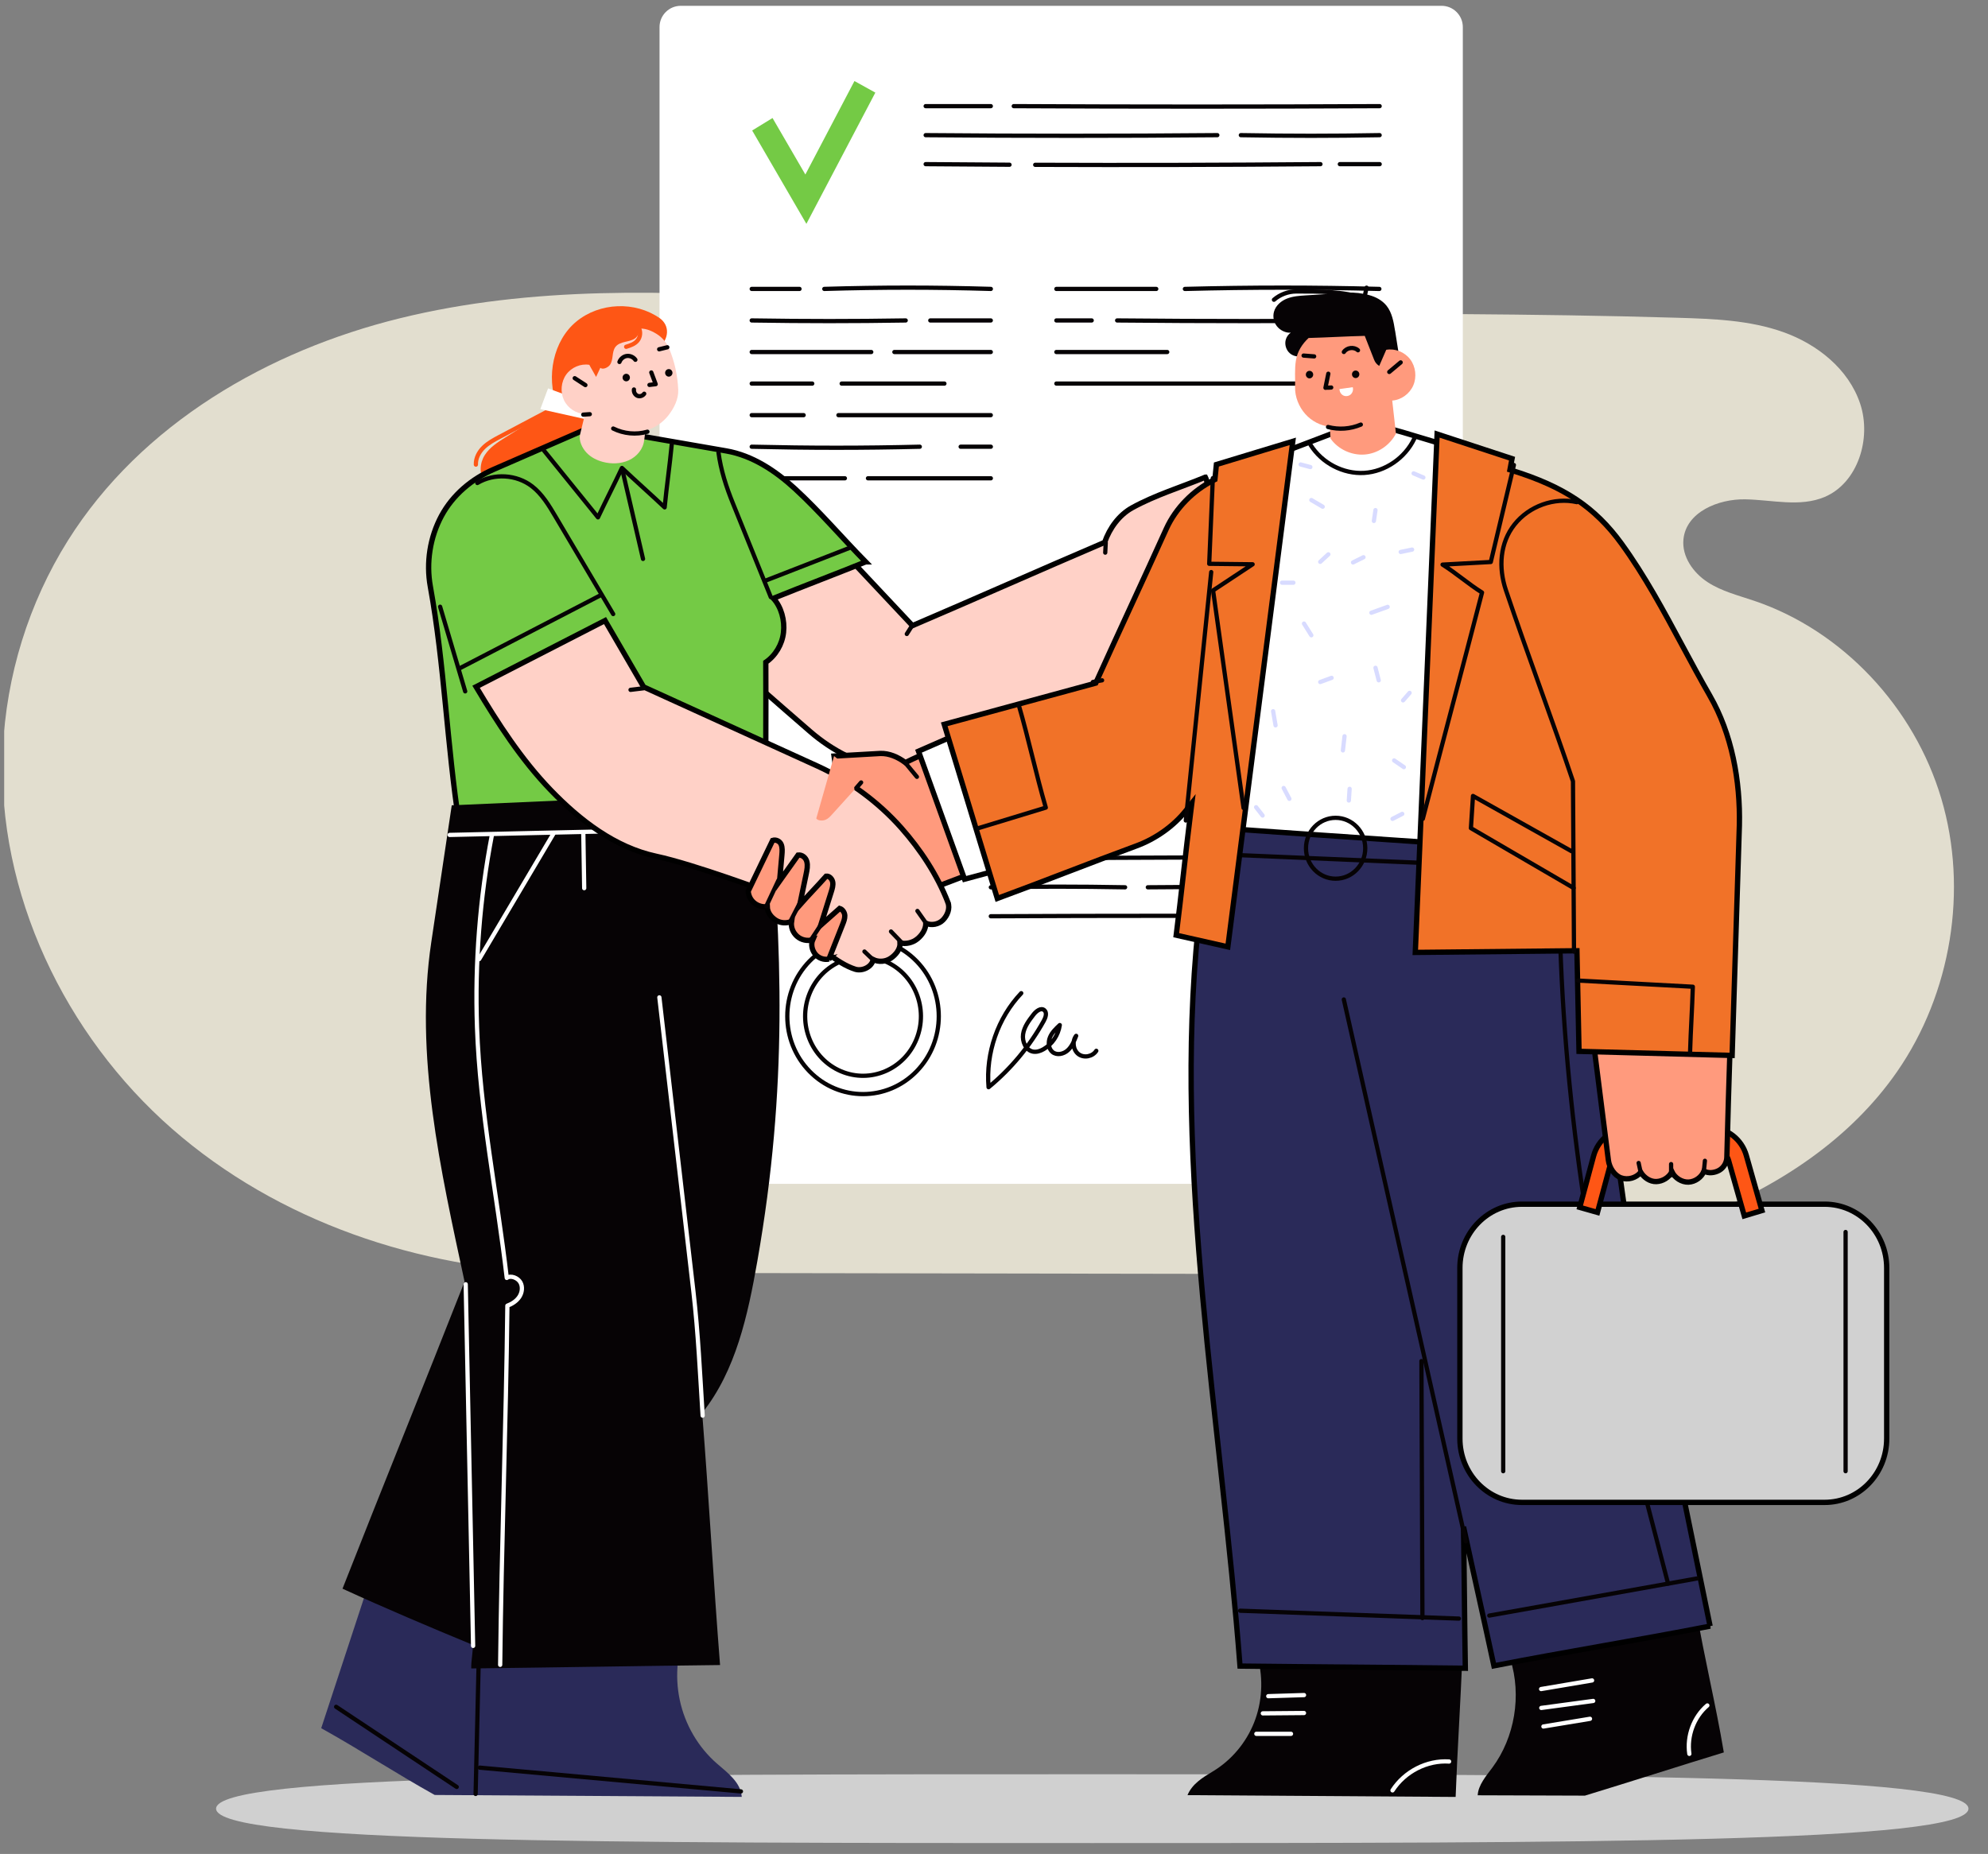 <svg width="119" height="111" viewBox="0 0 119 111" fill="none" xmlns="http://www.w3.org/2000/svg">
<rect x="0" y="0" width="119" height="111" fill="#808080" stroke="none"/>
<g clip-path="url(#clip0_440_24035)">
<path d="M117.83 108.288C117.83 110.348 94.349 110.348 65.383 110.348C36.417 110.348 12.935 110.348 12.935 108.288C12.935 106.228 36.417 106.228 65.383 106.228C94.349 106.228 117.83 106.228 117.83 108.288Z" fill="#D0D0D0"/>
<path d="M116.206 47.815C114.582 42.345 110.299 37.763 105.013 35.974C104.056 35.648 103.056 35.406 102.207 34.849C101.357 34.293 100.669 33.326 100.769 32.296C100.927 30.655 102.859 29.867 104.464 29.896C106.068 29.922 107.748 30.381 109.23 29.75C111.207 28.909 112.042 26.252 111.348 24.169C110.654 22.089 108.775 20.608 106.754 19.887C104.733 19.165 102.554 19.09 100.413 19.025C83.094 18.506 65.421 19.145 48.135 17.935C40.051 17.37 31.829 17.116 23.947 19.053C16.066 20.991 8.465 25.362 4.068 32.358C1.725 36.088 0.365 40.462 0.173 44.896C-0.201 53.496 3.913 61.987 10.287 67.574C16.663 73.158 25.088 75.96 33.464 76.205L87.924 76.294C92.685 75.44 97.482 74.573 101.993 72.784C106.501 70.995 110.76 68.202 113.564 64.153C116.789 59.496 117.83 53.285 116.206 47.815Z" fill="#E2DECF"/>
<path d="M86.291 0.348H40.751C40.048 0.348 39.479 0.918 39.479 1.62V69.607C39.479 70.31 40.048 70.879 40.751 70.879H86.291C86.994 70.879 87.563 70.31 87.563 69.607V1.62C87.563 0.918 86.994 0.348 86.291 0.348Z" fill="white"/>
<path d="M80.495 54.858C73.297 54.823 66.428 54.823 59.309 54.858" stroke="#060305" stroke-width="0.254" stroke-linecap="round" stroke-linejoin="round"/>
<path d="M85.594 54.858H81.824" stroke="#060305" stroke-width="0.254" stroke-linecap="round" stroke-linejoin="round"/>
<path d="M67.347 53.124C64.504 53.073 62.033 53.073 59.311 53.124" stroke="#060305" stroke-width="0.254" stroke-linecap="round" stroke-linejoin="round"/>
<path d="M85.593 53.124C79.887 53.073 74.395 53.073 68.708 53.124" stroke="#060305" stroke-width="0.254" stroke-linecap="round" stroke-linejoin="round"/>
<path d="M61.616 51.388H59.309" stroke="#060305" stroke-width="0.254" stroke-linecap="round" stroke-linejoin="round"/>
<path d="M79.252 51.348C73.746 51.326 68.243 51.34 62.737 51.388" stroke="#060305" stroke-width="0.254" stroke-linecap="round" stroke-linejoin="round"/>
<path d="M85.594 51.388C83.976 51.375 82.358 51.361 80.739 51.353" stroke="#060305" stroke-width="0.254" stroke-linecap="round" stroke-linejoin="round"/>
<path d="M49.342 17.298C52.789 17.196 55.915 17.196 59.311 17.298" stroke="#060305" stroke-width="0.254" stroke-linecap="round" stroke-linejoin="round"/>
<path d="M44.997 17.298H47.858" stroke="#060305" stroke-width="0.254" stroke-linecap="round" stroke-linejoin="round"/>
<path d="M55.686 19.186H59.308" stroke="#060305" stroke-width="0.254" stroke-linecap="round" stroke-linejoin="round"/>
<path d="M44.997 19.186C48.241 19.237 51.084 19.237 54.215 19.186" stroke="#060305" stroke-width="0.254" stroke-linecap="round" stroke-linejoin="round"/>
<path d="M53.537 21.076H59.308" stroke="#060305" stroke-width="0.254" stroke-linecap="round" stroke-linejoin="round"/>
<path d="M44.997 21.076H52.153" stroke="#060305" stroke-width="0.254" stroke-linecap="round" stroke-linejoin="round"/>
<path d="M50.382 22.966H56.532" stroke="#060305" stroke-width="0.254" stroke-linecap="round" stroke-linejoin="round"/>
<path d="M44.997 22.966H48.62" stroke="#060305" stroke-width="0.254" stroke-linecap="round" stroke-linejoin="round"/>
<path d="M50.188 24.856H59.308" stroke="#060305" stroke-width="0.254" stroke-linecap="round" stroke-linejoin="round"/>
<path d="M44.997 24.856H48.105" stroke="#060305" stroke-width="0.254" stroke-linecap="round" stroke-linejoin="round"/>
<path d="M57.504 26.746H59.311" stroke="#060305" stroke-width="0.254" stroke-linecap="round" stroke-linejoin="round"/>
<path d="M44.997 26.746C48.525 26.829 51.651 26.829 55.058 26.746" stroke="#060305" stroke-width="0.254" stroke-linecap="round" stroke-linejoin="round"/>
<path d="M51.956 28.636H59.311" stroke="#060305" stroke-width="0.254" stroke-linecap="round" stroke-linejoin="round"/>
<path d="M44.997 28.636H50.574" stroke="#060305" stroke-width="0.254" stroke-linecap="round" stroke-linejoin="round"/>
<path d="M70.927 17.299C74.944 17.196 78.637 17.196 82.567 17.299" stroke="#060305" stroke-width="0.254" stroke-linecap="round" stroke-linejoin="round"/>
<path d="M63.233 17.299H69.212" stroke="#060305" stroke-width="0.254" stroke-linecap="round" stroke-linejoin="round"/>
<path d="M66.871 19.186C72.104 19.237 77.499 19.237 82.567 19.186" stroke="#060305" stroke-width="0.254" stroke-linecap="round" stroke-linejoin="round"/>
<path d="M63.233 19.186H65.348" stroke="#060305" stroke-width="0.254" stroke-linecap="round" stroke-linejoin="round"/>
<path d="M63.233 21.076H69.869" stroke="#060305" stroke-width="0.254" stroke-linecap="round" stroke-linejoin="round"/>
<path d="M63.233 22.965H82.567" stroke="#060305" stroke-width="0.254" stroke-linecap="round" stroke-linejoin="round"/>
<path d="M48.27 13.402L45.024 7.813L46.243 7.066L48.208 10.449L51.147 4.852L52.397 5.545L48.27 13.402Z" fill="#74CA45"/>
<path d="M60.682 6.355C68.124 6.391 75.227 6.391 82.585 6.355" stroke="#060305" stroke-width="0.254" stroke-linecap="round" stroke-linejoin="round"/>
<path d="M55.41 6.355H59.309" stroke="#060305" stroke-width="0.254" stroke-linecap="round" stroke-linejoin="round"/>
<path d="M74.276 8.092C77.213 8.143 79.771 8.143 82.584 8.092" stroke="#060305" stroke-width="0.254" stroke-linecap="round" stroke-linejoin="round"/>
<path d="M55.41 8.092C61.307 8.143 66.989 8.143 72.868 8.092" stroke="#060305" stroke-width="0.254" stroke-linecap="round" stroke-linejoin="round"/>
<path d="M80.202 9.828H82.587" stroke="#060305" stroke-width="0.254" stroke-linecap="round" stroke-linejoin="round"/>
<path d="M61.967 9.868C67.659 9.89 73.349 9.876 79.041 9.828" stroke="#060305" stroke-width="0.254" stroke-linecap="round" stroke-linejoin="round"/>
<path d="M55.41 9.828C57.084 9.841 58.757 9.855 60.428 9.863" stroke="#060305" stroke-width="0.254" stroke-linecap="round" stroke-linejoin="round"/>
<path d="M54.862 62.211C55.594 60.393 54.755 58.31 52.987 57.557C51.219 56.805 49.192 57.668 48.46 59.485C47.727 61.302 48.567 63.385 50.335 64.138C52.103 64.891 54.13 64.028 54.862 62.211Z" stroke="#060305" stroke-width="0.254" stroke-linecap="round" stroke-linejoin="round"/>
<path d="M54.867 64.141C56.637 62.321 56.637 59.371 54.867 57.551C53.096 55.731 50.225 55.731 48.455 57.551C46.684 59.371 46.684 62.321 48.455 64.141C50.225 65.961 53.096 65.961 54.867 64.141Z" stroke="#060305" stroke-width="0.254" stroke-linecap="round" stroke-linejoin="round"/>
<path d="M61.132 59.464C59.734 60.935 59.001 63.044 59.175 65.093C60.506 64 61.633 62.644 62.479 61.121C62.592 60.919 62.687 60.63 62.511 60.482C62.308 60.312 62.025 60.538 61.862 60.749C61.591 61.1 61.31 61.47 61.242 61.913C61.174 62.355 61.405 62.879 61.833 62.963C62.051 63.003 62.274 62.928 62.466 62.817C62.981 62.523 63.351 61.972 63.438 61.373C63.207 61.589 62.97 61.813 62.849 62.11C62.729 62.404 62.76 62.793 63.005 62.99C63.265 63.2 63.666 63.111 63.913 62.887C64.163 62.663 64.294 62.334 64.418 62.018C64.166 62.339 64.237 62.874 64.562 63.117C64.888 63.36 65.403 63.26 65.624 62.914" stroke="#060305" stroke-width="0.254" stroke-linecap="round" stroke-linejoin="round"/>
<path d="M72.15 28.571C70.685 29.178 69.164 29.634 67.771 30.401C66.994 30.83 66.42 31.616 66.122 32.472C62.298 34.106 58.444 35.824 54.62 37.458C53.394 36.154 52.169 34.847 50.943 33.543C48.169 34.208 45.458 35.112 42.87 36.332C42.819 37.131 42.722 37.922 42.671 38.723C44.615 40.404 46.548 42.117 48.49 43.795C49.825 44.95 51.46 45.811 53.195 46.021C54.93 46.23 56.727 45.856 58.245 44.968C61.274 43.201 64.815 42.588 67.788 40.723L71.911 30.032C72.254 29.639 72.384 29.039 72.153 28.571H72.15Z" fill="#FFD1C7" stroke="black" stroke-width="0.318"/>
<path d="M54.614 37.432L54.28 37.958" stroke="#060305" stroke-width="0.254" stroke-linecap="round" stroke-linejoin="round"/>
<path d="M66.189 32.488C66.179 32.687 66.168 32.889 66.158 33.088" stroke="#060305" stroke-width="0.254" stroke-linecap="round" stroke-linejoin="round"/>
<path d="M86.847 26.727C85.543 26.379 84.297 25.955 82.993 25.607C82.794 26.274 82.19 26.793 81.515 26.877C80.84 26.96 80.167 26.526 79.818 25.926C78.774 26.324 77.727 26.722 76.682 27.12C75.497 34.913 74.397 42.575 73.212 50.368L87.293 50.709C87.171 42.714 86.967 34.722 86.845 26.727H86.847Z" fill="white" stroke="black" stroke-width="0.318"/>
<path d="M78.445 26.633C79.128 27.723 80.402 28.39 81.66 28.314C82.919 28.238 84.109 27.422 84.662 26.256" stroke="#060305" stroke-width="0.254" stroke-linecap="round" stroke-linejoin="round"/>
<path d="M78.496 29.938L79.176 30.338" stroke="#D8DBFF" stroke-width="0.254" stroke-linecap="round" stroke-linejoin="round"/>
<path d="M82.335 30.54C82.302 30.758 82.272 30.972 82.239 31.19" stroke="#D8DBFF" stroke-width="0.254" stroke-linecap="round" stroke-linejoin="round"/>
<path d="M79.515 33.188C79.352 33.337 79.191 33.486 79.028 33.638" stroke="#D8DBFF" stroke-width="0.254" stroke-linecap="round" stroke-linejoin="round"/>
<path d="M78.056 37.335C78.201 37.569 78.346 37.802 78.494 38.035" stroke="#D8DBFF" stroke-width="0.254" stroke-linecap="round" stroke-linejoin="round"/>
<path d="M82.09 36.686C82.414 36.568 82.737 36.453 83.064 36.335" stroke="#D8DBFF" stroke-width="0.254" stroke-linecap="round" stroke-linejoin="round"/>
<path d="M82.336 39.983C82.4 40.232 82.466 40.483 82.529 40.732" stroke="#D8DBFF" stroke-width="0.254" stroke-linecap="round" stroke-linejoin="round"/>
<path d="M83.844 33.047C84.071 32.999 84.298 32.952 84.527 32.905" stroke="#D8DBFF" stroke-width="0.254" stroke-linecap="round" stroke-linejoin="round"/>
<path d="M84.617 28.341C84.811 28.425 85.007 28.508 85.201 28.59" stroke="#D8DBFF" stroke-width="0.254" stroke-linecap="round" stroke-linejoin="round"/>
<path d="M79.028 40.834C79.255 40.75 79.482 40.666 79.709 40.585" stroke="#D8DBFF" stroke-width="0.254" stroke-linecap="round" stroke-linejoin="round"/>
<path d="M76.208 42.581C76.257 42.863 76.305 43.146 76.354 43.429" stroke="#D8DBFF" stroke-width="0.254" stroke-linecap="round" stroke-linejoin="round"/>
<path d="M76.742 34.887H77.422" stroke="#D8DBFF" stroke-width="0.254" stroke-linecap="round" stroke-linejoin="round"/>
<path d="M84.376 41.484C84.246 41.633 84.116 41.782 83.986 41.934" stroke="#D8DBFF" stroke-width="0.254" stroke-linecap="round" stroke-linejoin="round"/>
<path d="M83.451 45.529C83.645 45.663 83.841 45.796 84.035 45.93" stroke="#D8DBFF" stroke-width="0.254" stroke-linecap="round" stroke-linejoin="round"/>
<path d="M80.483 44.081C80.45 44.364 80.417 44.647 80.386 44.929" stroke="#D8DBFF" stroke-width="0.254" stroke-linecap="round" stroke-linejoin="round"/>
<path d="M76.84 47.179C76.954 47.396 77.067 47.611 77.181 47.828" stroke="#D8DBFF" stroke-width="0.254" stroke-linecap="round" stroke-linejoin="round"/>
<path d="M83.355 49.028C83.548 48.928 83.744 48.828 83.938 48.729" stroke="#D8DBFF" stroke-width="0.254" stroke-linecap="round" stroke-linejoin="round"/>
<path d="M80.787 47.229C80.771 47.462 80.756 47.695 80.741 47.928" stroke="#D8DBFF" stroke-width="0.254" stroke-linecap="round" stroke-linejoin="round"/>
<path d="M75.189 48.329C75.319 48.496 75.449 48.661 75.579 48.829" stroke="#D8DBFF" stroke-width="0.254" stroke-linecap="round" stroke-linejoin="round"/>
<path d="M80.99 33.675L81.617 33.363" stroke="#D8DBFF" stroke-width="0.254" stroke-linecap="round" stroke-linejoin="round"/>
<path d="M77.856 27.809C78.05 27.861 78.244 27.911 78.437 27.964" stroke="#D8DBFF" stroke-width="0.254" stroke-linecap="round" stroke-linejoin="round"/>
<path d="M101.531 96.364C97.819 97.32 94.12 98.388 90.408 99.344C91.091 101.515 90.675 104.018 89.33 105.833C88.968 106.32 88.484 106.875 88.454 107.488L94.871 107.509C97.6 106.678 100.461 105.754 103.187 104.921C102.703 102.023 102.015 99.26 101.531 96.361V96.364Z" fill="#060305"/>
<path d="M92.25 101.127C93.267 100.954 94.283 100.784 95.3 100.611" stroke="white" stroke-width="0.254" stroke-linecap="round" stroke-linejoin="round"/>
<path d="M92.26 102.258C93.297 102.12 94.331 101.978 95.368 101.839" stroke="white" stroke-width="0.254" stroke-linecap="round" stroke-linejoin="round"/>
<path d="M92.388 103.369C93.318 103.214 94.248 103.062 95.176 102.908" stroke="white" stroke-width="0.254" stroke-linecap="round" stroke-linejoin="round"/>
<path d="M102.199 102.109C101.388 102.798 100.965 103.939 101.123 105.008" stroke="white" stroke-width="0.254" stroke-linecap="round" stroke-linejoin="round"/>
<path d="M75.296 99.281C75.63 100.545 75.549 101.925 75.067 103.138C74.585 104.35 73.704 105.395 72.601 106.057C71.982 106.429 71.368 106.801 71.082 107.479L87.133 107.587C87.237 104.756 87.431 101.941 87.535 99.11C83.484 99.181 79.347 99.21 75.296 99.281Z" fill="#060305"/>
<path d="M75.918 101.554C76.632 101.533 77.345 101.509 78.058 101.488" stroke="white" stroke-width="0.254" stroke-linecap="round" stroke-linejoin="round"/>
<path d="M75.592 102.583L78.056 102.562" stroke="white" stroke-width="0.254" stroke-linecap="round" stroke-linejoin="round"/>
<path d="M75.204 103.808H77.278" stroke="white" stroke-width="0.254" stroke-linecap="round" stroke-linejoin="round"/>
<path d="M83.355 107.194C84.084 106.063 85.426 105.379 86.743 105.466" stroke="white" stroke-width="0.254" stroke-linecap="round" stroke-linejoin="round"/>
<path d="M102.365 97.359L97.254 72.435C96.23 65.31 95.422 58.193 94.398 51.067C87.138 50.523 79.602 50.065 72.338 49.523C72.132 51.52 71.928 53.521 71.722 55.519C70.224 70.126 73.102 85.112 74.226 99.752C78.72 99.805 83.219 99.828 87.713 99.881C87.667 97.126 87.65 94.164 87.604 91.412C88.2 94.19 88.829 96.958 89.425 99.737C93.718 98.896 98.075 98.2 102.367 97.359H102.365Z" fill="#2A2A59" stroke="black" stroke-width="0.318"/>
<path d="M80.44 59.84C82.876 70.657 85.311 81.472 87.744 92.289" stroke="#060305" stroke-width="0.254" stroke-linecap="round" stroke-linejoin="round"/>
<path d="M73.584 51.174C77.579 51.345 81.576 51.515 85.57 51.682" stroke="#060305" stroke-width="0.254" stroke-linecap="round" stroke-linejoin="round"/>
<path d="M79.949 52.61C80.928 52.61 81.722 51.794 81.722 50.787C81.722 49.781 80.928 48.965 79.949 48.965C78.969 48.965 78.175 49.781 78.175 50.787C78.175 51.794 78.969 52.61 79.949 52.61Z" stroke="#060305" stroke-width="0.254" stroke-linecap="round" stroke-linejoin="round"/>
<path d="M74.234 96.437C78.598 96.594 82.965 96.751 87.329 96.909" stroke="#060305" stroke-width="0.254" stroke-linecap="round" stroke-linejoin="round"/>
<path d="M89.148 96.728C93.29 95.987 97.435 95.248 101.578 94.507" stroke="#060305" stroke-width="0.254" stroke-linecap="round" stroke-linejoin="round"/>
<path d="M85.146 96.88C85.125 91.75 85.107 86.62 85.086 81.491" stroke="#060305" stroke-width="0.254" stroke-linecap="round" stroke-linejoin="round"/>
<path d="M99.848 94.811C99.374 92.989 98.9 91.169 98.426 89.346C95.632 78.6 93.761 67.643 93.397 56.525" stroke="#060305" stroke-width="0.254" stroke-linecap="round" stroke-linejoin="round"/>
<path d="M57.783 44.094C57.783 44.094 55.095 45.194 54.194 45.657C53.755 45.327 53.22 45.089 52.68 45.112C51.788 45.154 50.815 45.227 49.924 45.269C50.087 46.547 50.334 47.802 50.497 49.077L55.867 53.164L59.972 51.599L57.783 44.091V44.094Z" fill="#FF9A7D" stroke="black" stroke-width="0.318"/>
<path d="M54.171 45.647C54.41 45.935 54.65 46.223 54.886 46.511" stroke="#060305" stroke-width="0.254" stroke-linecap="round" stroke-linejoin="round"/>
<path d="M57.738 52.638L54.98 44.976L58.239 43.551L60.495 51.897L57.738 52.638Z" fill="white" stroke="black" stroke-width="0.318"/>
<path d="M109.222 72.097H91.103C89.051 72.097 87.388 73.807 87.388 75.915V86.133C87.388 88.242 89.051 89.951 91.103 89.951H109.222C111.273 89.951 112.936 88.242 112.936 86.133V75.915C112.936 73.807 111.273 72.097 109.222 72.097Z" fill="#D1D1D1" stroke="black" stroke-width="0.318"/>
<path d="M104.411 72.796L103.476 69.497C103.336 69.002 102.888 68.656 102.386 68.656H97.548C97.038 68.656 96.59 69.007 96.452 69.513L95.624 72.59L94.562 72.288L95.39 69.212C95.657 68.219 96.544 67.525 97.548 67.525H102.386C103.374 67.525 104.258 68.206 104.533 69.18L105.468 72.48L104.411 72.796Z" fill="#FE5615" stroke="black" stroke-width="0.318"/>
<path d="M89.981 74.055C89.981 78.73 89.981 83.409 89.981 88.084" stroke="#060305" stroke-width="0.254" stroke-linecap="round" stroke-linejoin="round"/>
<path d="M110.476 73.762C110.476 78.537 110.476 83.312 110.476 88.084" stroke="#060305" stroke-width="0.254" stroke-linecap="round" stroke-linejoin="round"/>
<path d="M95.422 62.709C95.707 64.962 95.99 67.213 96.276 69.465C96.332 69.905 96.63 70.374 97.037 70.521C97.445 70.667 97.934 70.531 98.212 70.191C98.421 70.516 98.77 70.756 99.149 70.743C99.529 70.73 99.893 70.502 100.079 70.162C100.26 70.529 100.668 70.788 101.068 70.775C101.468 70.759 101.847 70.492 102.003 70.115C102.27 70.272 102.642 70.222 102.912 70.068C103.182 69.913 103.361 69.607 103.368 69.29C103.422 67.132 103.485 64.927 103.557 62.77L95.422 62.712V62.709Z" fill="#FF9A7D" stroke="black" stroke-width="0.318"/>
<path d="M98.087 69.63C98.13 69.829 98.174 70.031 98.217 70.23" stroke="#060305" stroke-width="0.254" stroke-linecap="round" stroke-linejoin="round"/>
<path d="M100.031 69.696V70.361" stroke="#060305" stroke-width="0.254" stroke-linecap="round" stroke-linejoin="round"/>
<path d="M102.055 69.499C102.032 69.722 102.011 69.944 101.988 70.164" stroke="#060305" stroke-width="0.254" stroke-linecap="round" stroke-linejoin="round"/>
<path d="M59.698 53.793C59.164 52.034 58.637 50.308 58.11 48.582L58.11 48.581L58.11 48.581C57.583 46.853 57.056 45.126 56.521 43.366C57.984 42.968 59.446 42.571 60.908 42.173L60.94 42.164C62.465 41.749 63.991 41.334 65.517 40.919L65.589 40.899L65.62 40.831C66.314 39.293 67.015 37.77 67.716 36.247L67.739 36.197C68.433 34.691 69.127 33.184 69.814 31.663C70.384 30.408 71.429 29.363 72.645 28.749L72.722 28.71L72.731 28.624C72.748 28.465 72.762 28.315 72.777 28.165L72.777 28.165C72.788 28.048 72.8 27.932 72.812 27.812C73.601 27.569 74.382 27.334 75.164 27.098L75.207 27.085C75.93 26.868 76.654 26.649 77.385 26.425L73.497 56.689L70.407 55.992C70.56 54.783 70.696 53.587 70.831 52.392L70.84 52.317C70.978 51.099 71.116 49.882 71.271 48.652L71.342 48.088L70.989 48.533C70.239 49.477 69.148 50.233 68.027 50.645C66.604 51.167 65.192 51.708 63.782 52.249L63.781 52.249C62.423 52.77 61.065 53.29 59.698 53.793Z" fill="#F17228" stroke="black" stroke-width="0.318"/>
<path d="M60.976 42.193C61.572 44.241 62.005 46.307 62.601 48.354C61.254 48.766 59.906 49.174 58.558 49.585" stroke="#060305" stroke-width="0.254" stroke-linecap="round" stroke-linejoin="round"/>
<path d="M65.42 40.831C65.603 40.797 65.787 40.766 65.97 40.732" stroke="#060305" stroke-width="0.254" stroke-linecap="round" stroke-linejoin="round"/>
<path d="M72.599 28.626C72.525 30.336 72.453 32.046 72.382 33.756C73.256 33.769 74.104 33.771 74.981 33.785C74.165 34.321 73.429 34.814 72.614 35.35C73.223 39.681 73.829 44.041 74.438 48.375" stroke="#060305" stroke-width="0.254" stroke-linecap="round" stroke-linejoin="round"/>
<path d="M70.981 49.125C71.488 44.168 71.995 39.208 72.502 34.251" stroke="#060305" stroke-width="0.254" stroke-linecap="round" stroke-linejoin="round"/>
<path d="M84.718 57.023L86.024 25.988L90.51 27.461L90.411 27.989L90.385 28.128L90.52 28.17C93.611 29.137 95.467 30.355 97.06 32.548C98.447 34.459 99.58 36.568 100.714 38.679C101.251 39.679 101.789 40.679 102.353 41.659L102.353 41.66C103.666 43.934 104.18 46.757 104.117 49.418C104.117 49.418 104.117 49.419 104.117 49.419L103.684 63.191L94.519 62.947L94.397 57.081L94.394 56.924L94.237 56.926L84.718 57.023Z" fill="#F17228" stroke="black" stroke-width="0.318"/>
<path d="M90.621 27.84C90.16 29.775 89.698 31.71 89.237 33.648C88.328 33.695 87.258 33.758 86.351 33.805C87.156 34.308 87.91 34.976 88.713 35.476C87.546 39.993 86.336 44.505 85.169 49.025" stroke="#060305" stroke-width="0.254" stroke-linecap="round" stroke-linejoin="round"/>
<path d="M94.218 56.972C94.198 53.573 94.177 50.177 94.157 46.778C93.003 43.332 91.438 39.181 90.142 35.332C89.688 33.986 89.78 32.501 90.659 31.399C91.538 30.297 93.036 29.762 94.389 30.064" stroke="#060305" stroke-width="0.254" stroke-linecap="round" stroke-linejoin="round"/>
<path d="M94.455 58.708C96.748 58.831 99.038 58.954 101.331 59.078C101.29 60.455 101.206 61.657 101.165 63.034" stroke="#060305" stroke-width="0.254" stroke-linecap="round" stroke-linejoin="round"/>
<path d="M94.063 50.96L88.172 47.655L88.048 49.583L94.195 53.167" stroke="#060305" stroke-width="0.254" stroke-linecap="round" stroke-linejoin="round"/>
<path d="M81.8 17.224C81.752 17.424 81.716 17.654 81.668 17.853C80.366 17.434 78.96 17.45 77.594 17.45C77.11 17.45 76.628 17.628 76.257 17.947" stroke="#060305" stroke-width="0.254" stroke-linecap="round" stroke-linejoin="round"/>
<path d="M83.507 19.806C83.423 19.277 83.329 18.722 82.998 18.306C82.733 17.973 82.343 17.771 81.938 17.664C81.535 17.557 81.082 17.497 80.666 17.525C79.831 17.578 78.995 17.633 78.159 17.685C77.782 17.709 77.398 17.735 77.044 17.874C76.689 18.012 76.368 18.287 76.261 18.659C76.175 18.958 76.244 19.296 76.437 19.536C76.628 19.775 76.965 19.948 77.265 19.916C77.128 20.01 77.023 20.152 76.972 20.314C76.878 20.61 76.98 20.956 77.212 21.155C77.444 21.354 77.787 21.398 78.063 21.27C78.325 21.802 78.519 22.32 78.687 22.891L83.96 22.66C83.81 21.71 83.66 20.757 83.51 19.806H83.507Z" fill="#060305"/>
<path d="M83.56 25.96C83.491 25.292 83.407 24.651 83.338 23.983C83.873 23.944 84.378 23.582 84.597 23.077C84.816 22.572 84.742 21.946 84.411 21.511C84.08 21.076 83.509 20.849 82.979 20.943C82.837 21.27 82.701 21.584 82.559 21.909C82.421 21.823 82.314 21.697 82.256 21.545L81.693 20.11C80.584 20.136 79.438 20.207 78.332 20.236C77.942 20.6 77.66 21.045 77.573 21.579C77.486 22.105 77.537 22.645 77.522 23.177C77.507 23.753 77.751 24.358 78.131 24.784C78.508 25.211 79.043 25.489 79.601 25.549C79.619 25.787 79.629 26.02 79.644 26.259C80.103 26.905 80.908 27.272 81.685 27.214C82.462 27.157 83.196 26.664 83.563 25.957L83.56 25.96Z" fill="#FF9A7D"/>
<path d="M80.974 23.182L80.181 23.294C80.179 23.454 80.273 23.611 80.413 23.679C80.553 23.747 80.734 23.721 80.852 23.616C80.969 23.512 81.02 23.334 80.974 23.179V23.182Z" fill="white"/>
<path d="M81.369 22.409C81.369 22.284 81.269 22.184 81.147 22.184C81.025 22.184 80.928 22.286 80.928 22.409C80.928 22.532 81.028 22.637 81.147 22.637C81.267 22.637 81.369 22.535 81.369 22.409Z" fill="#060305"/>
<path d="M78.607 22.427C78.607 22.302 78.507 22.202 78.385 22.202C78.263 22.202 78.166 22.304 78.166 22.427C78.166 22.55 78.266 22.655 78.385 22.655C78.505 22.655 78.607 22.553 78.607 22.427Z" fill="#060305"/>
<path d="M79.512 22.375L79.341 23.218C79.453 23.2 79.571 23.218 79.685 23.2" stroke="#060305" stroke-width="0.254" stroke-linecap="round" stroke-linejoin="round"/>
<path d="M79.496 25.565C80.143 25.738 80.844 25.685 81.458 25.421" stroke="#060305" stroke-width="0.254" stroke-linecap="round" stroke-linejoin="round"/>
<path d="M83.16 22.27C83.387 22.079 83.616 21.888 83.843 21.697" stroke="#060305" stroke-width="0.254" stroke-linecap="round" stroke-linejoin="round"/>
<path d="M80.442 21.074C80.625 20.804 81.048 20.752 81.288 20.972" stroke="#060305" stroke-width="0.254" stroke-linecap="round" stroke-linejoin="round"/>
<path d="M78.032 21.289C78.243 21.304 78.452 21.323 78.664 21.338" stroke="#060305" stroke-width="0.254" stroke-linecap="round" stroke-linejoin="round"/>
<path d="M28.486 27.817C28.471 27.427 28.672 27.057 28.948 26.788C29.223 26.521 29.564 26.337 29.9 26.159C30.963 25.596 32.025 25.033 33.09 24.47" stroke="#FE5615" stroke-width="0.254" stroke-linecap="round" stroke-linejoin="round"/>
<path d="M39.49 19.05C38.017 18.021 35.895 18.104 34.504 19.249C33.113 20.39 32.682 22.553 33.334 24.258C32.308 24.902 31.281 25.544 30.254 26.188C29.793 26.476 29.317 26.78 29.021 27.243C28.723 27.707 28.659 28.377 29.021 28.788L37.092 30.226C37.082 28.416 37.13 26.678 37.12 24.866C37.823 24.347 38.575 23.782 39.281 23.263C39.311 22.462 39.385 21.592 39.416 20.794C39.709 20.608 39.905 20.273 39.925 19.919C39.946 19.566 39.775 19.249 39.492 19.052L39.49 19.05Z" fill="#FE5615"/>
<path d="M32.344 24.494L32.807 23.253L35.625 24.292L35.439 25.185L32.344 24.494Z" fill="white"/>
<path d="M51.82 33.641C50.403 32.198 49.073 30.629 47.588 29.262C46.406 28.176 45.035 27.27 43.471 26.997C41.736 26.696 40.083 26.408 38.348 26.107C37.976 26.681 37.273 27.008 36.608 26.919C35.943 26.83 35.301 26.343 35.084 25.693C33.24 26.497 31.395 27.299 29.551 28.102C28.246 28.671 27.105 29.621 26.422 30.894C25.739 32.169 25.5 33.688 25.76 35.12C26.611 39.818 26.751 44.613 27.487 49.331L45.84 48.978C45.825 45.856 45.856 42.769 45.84 39.651C46.421 39.252 46.821 38.582 46.9 37.867C46.982 37.152 46.773 36.348 46.294 35.822C48.072 35.105 50.036 34.361 51.817 33.641H51.82Z" fill="#74CA45" stroke="black" stroke-width="0.318"/>
<path d="M32.562 26.976C33.639 28.309 34.717 29.642 35.795 30.975C36.266 29.972 36.758 29.024 37.229 28.019C38.083 28.825 38.931 29.574 39.785 30.378C39.907 29.113 40.088 27.88 40.21 26.615" stroke="#060305" stroke-width="0.254" stroke-linecap="round" stroke-linejoin="round"/>
<path d="M43.008 27.094C43.146 28.139 43.474 29.158 43.869 30.129C44.626 32.004 45.383 33.877 46.139 35.751" stroke="#060305" stroke-width="0.254" stroke-linecap="round" stroke-linejoin="round"/>
<path d="M28.573 28.919C29.574 28.322 30.919 28.401 31.846 29.116C32.45 29.582 32.858 30.263 33.25 30.925C34.402 32.871 35.553 34.819 36.705 36.765" stroke="#060305" stroke-width="0.254" stroke-linecap="round" stroke-linejoin="round"/>
<path d="M26.345 36.325C26.844 38.014 27.346 39.705 27.846 41.394" stroke="#060305" stroke-width="0.254" stroke-linecap="round" stroke-linejoin="round"/>
<path d="M45.777 34.782C47.466 34.125 49.153 33.465 50.842 32.808" stroke="#060305" stroke-width="0.254" stroke-linecap="round" stroke-linejoin="round"/>
<path d="M27.512 40.014C30.338 38.548 33.163 37.084 35.989 35.618" stroke="#060305" stroke-width="0.254" stroke-linecap="round" stroke-linejoin="round"/>
<path d="M37.261 28.158C37.671 29.925 38.081 31.693 38.491 33.463" stroke="#060305" stroke-width="0.254" stroke-linecap="round" stroke-linejoin="round"/>
<path d="M42.916 105.589C41.795 104.615 40.997 103.251 40.689 101.776C40.378 100.302 40.541 98.757 41.17 97.393C34.908 95.906 28.384 95.149 21.956 95.162C21.047 97.932 20.137 100.7 19.227 103.471C21.525 104.746 23.727 106.194 26.022 107.469L44.401 107.584C44.34 106.718 43.563 106.149 42.916 105.589Z" fill="#2A2A59"/>
<path d="M28.646 99.813C28.587 102.345 28.528 104.874 28.47 107.407" stroke="#060305" stroke-width="0.254" stroke-linecap="round" stroke-linejoin="round"/>
<path d="M20.121 102.191C22.526 103.791 24.934 105.388 27.339 106.988" stroke="#060305" stroke-width="0.254" stroke-linecap="round" stroke-linejoin="round"/>
<path d="M28.722 105.833L44.352 107.255" stroke="#060305" stroke-width="0.254" stroke-linecap="round" stroke-linejoin="round"/>
<path d="M45.983 47.373L27.041 48.216C26.634 50.947 26.224 53.678 25.816 56.41C24.802 63.187 26.371 70.037 27.808 76.733C25.406 82.844 22.904 89.006 20.502 95.118C23.08 96.299 25.681 97.401 28.3 98.483C28.313 98.983 28.196 99.394 28.208 99.894C33.166 99.836 38.144 99.747 43.102 99.69C42.707 94.678 42.427 89.608 42.032 84.596C44.052 82.064 44.768 78.73 45.334 75.507C47.168 65.067 46.819 56.747 45.981 47.373H45.983Z" fill="#060305"/>
<path d="M26.915 49.989C30.718 49.903 34.522 49.816 38.326 49.73" stroke="white" stroke-width="0.254" stroke-linecap="round" stroke-linejoin="round"/>
<path d="M29.448 49.978C28.72 53.767 28.419 57.643 28.554 61.503C28.73 66.557 29.752 71.49 30.335 76.513C30.58 76.337 31 76.513 31.15 76.777C31.301 77.041 31.255 77.392 31.087 77.646C30.918 77.9 30.651 78.068 30.371 78.175C30.292 85.348 30.019 92.502 29.94 99.677" stroke="white" stroke-width="0.254" stroke-linecap="round" stroke-linejoin="round"/>
<path d="M28.32 98.543C28.172 91.326 28.024 84.109 27.877 76.892" stroke="white" stroke-width="0.254" stroke-linecap="round" stroke-linejoin="round"/>
<path d="M39.469 59.715C40.149 65.593 40.83 71.472 41.51 77.351C41.792 79.807 41.905 82.289 42.06 84.756" stroke="white" stroke-width="0.254" stroke-linecap="round" stroke-linejoin="round"/>
<path d="M34.916 49.842C34.934 50.952 34.952 52.063 34.97 53.176" stroke="white" stroke-width="0.254" stroke-linecap="round" stroke-linejoin="round"/>
<path d="M28.683 57.423C30.17 54.912 31.658 52.4 33.144 49.889" stroke="white" stroke-width="0.254" stroke-linecap="round" stroke-linejoin="round"/>
<path d="M56.745 54.037C56.106 52.392 55.11 50.881 53.953 49.572C52.58 48.019 50.822 46.728 48.957 45.877C45.464 44.283 42.017 42.722 38.525 41.127C37.755 39.802 36.986 38.477 36.216 37.155L28.497 41.119C29.806 43.311 31.2 45.471 32.96 47.299C34.721 49.127 36.82 50.737 39.268 51.264C41.577 51.759 46.03 53.429 46.03 53.429C46.03 53.429 49.041 57.362 51.194 58.03C51.617 58.161 52.182 57.899 52.269 57.454C52.6 57.614 53.013 57.582 53.319 57.373C53.624 57.163 53.895 56.831 53.877 56.454C54.231 56.538 54.623 56.449 54.908 56.218C55.194 55.988 55.416 55.653 55.421 55.278C55.76 55.427 56.185 55.346 56.447 55.082C56.71 54.815 56.88 54.393 56.743 54.039L56.745 54.037Z" fill="#FFD1C7" stroke="black" stroke-width="0.318"/>
<path d="M38.522 41.208L37.743 41.303" stroke="#060305" stroke-width="0.254" stroke-linecap="round" stroke-linejoin="round"/>
<path d="M54.916 54.54L55.364 55.176" stroke="#060305" stroke-width="0.254" stroke-linecap="round" stroke-linejoin="round"/>
<path d="M53.334 55.77C53.553 55.998 53.775 56.229 53.994 56.457" stroke="#060305" stroke-width="0.254" stroke-linecap="round" stroke-linejoin="round"/>
<path d="M51.745 56.97C51.895 57.114 52.048 57.258 52.198 57.404" stroke="#060305" stroke-width="0.254" stroke-linecap="round" stroke-linejoin="round"/>
<path d="M38.563 26.343C38.581 26.144 38.616 25.979 38.632 25.778C39.164 25.641 39.651 25.322 39.997 24.885C40.344 24.447 40.624 23.892 40.598 23.329C40.56 22.483 40.384 21.666 40.061 20.886C39.906 20.512 39.63 20.189 39.289 19.983C38.947 19.776 38.593 19.637 38.201 19.679C38.306 19.875 38.191 20.129 38.013 20.258C37.834 20.386 37.613 20.422 37.401 20.472C37.19 20.522 36.968 20.598 36.836 20.776C36.721 20.928 36.695 21.13 36.67 21.321C36.645 21.512 36.616 21.713 36.497 21.863C36.38 22.012 36.074 22.151 35.936 22.02C35.852 22.203 35.766 22.387 35.681 22.567C35.557 22.326 35.399 22.083 35.276 21.842C34.759 21.758 34.204 21.994 33.893 22.426C33.582 22.858 33.529 23.473 33.758 23.958C33.99 24.442 34.494 24.775 35.019 24.788C34.92 25.194 34.823 25.602 34.724 26.005C34.632 26.38 34.848 26.828 35.111 27.105C35.373 27.383 35.725 27.558 36.089 27.655C36.599 27.791 37.157 27.776 37.638 27.558C38.122 27.341 38.514 26.877 38.56 26.338L38.563 26.343Z" fill="#FFD1C7"/>
<path d="M37.706 22.606C37.706 22.481 37.607 22.378 37.487 22.378C37.368 22.378 37.266 22.481 37.266 22.606C37.266 22.732 37.365 22.832 37.487 22.832C37.61 22.832 37.706 22.729 37.706 22.606Z" fill="#060305"/>
<path d="M40.254 22.324C40.254 22.198 40.155 22.098 40.033 22.098C39.91 22.098 39.813 22.201 39.813 22.324C39.813 22.447 39.913 22.551 40.033 22.551C40.152 22.551 40.254 22.449 40.254 22.324Z" fill="#060305"/>
<path d="M34.402 22.643C34.616 22.782 34.828 22.918 35.042 23.057" stroke="#060305" stroke-width="0.254" stroke-linecap="round" stroke-linejoin="round"/>
<path d="M37.08 21.672C37.149 21.483 37.325 21.339 37.518 21.313C37.712 21.287 37.918 21.378 38.033 21.541" stroke="#060305" stroke-width="0.254" stroke-linecap="round" stroke-linejoin="round"/>
<path d="M39.457 20.912C39.62 20.873 39.781 20.831 39.944 20.792" stroke="#060305" stroke-width="0.254" stroke-linecap="round" stroke-linejoin="round"/>
<path d="M38.986 22.3C39.072 22.533 39.161 22.768 39.248 23.002C39.151 23.017 38.973 23.028 38.876 23.046" stroke="#060305" stroke-width="0.254" stroke-linecap="round" stroke-linejoin="round"/>
<path d="M37.948 23.319C37.925 23.473 38.017 23.638 38.157 23.698C38.297 23.759 38.476 23.701 38.562 23.573" stroke="#060305" stroke-width="0.254" stroke-linecap="round" stroke-linejoin="round"/>
<path d="M36.706 25.657C37.338 25.971 38.079 26.042 38.754 25.848" stroke="#060305" stroke-width="0.254" stroke-linecap="round" stroke-linejoin="round"/>
<path d="M34.914 24.825C35.044 24.817 35.174 24.809 35.304 24.798" stroke="#060305" stroke-width="0.254" stroke-linecap="round" stroke-linejoin="round"/>
<path d="M38.247 19.645C38.362 19.881 38.329 20.182 38.166 20.386C38 20.595 37.733 20.684 37.481 20.763" stroke="#FE5615" stroke-width="0.254" stroke-linecap="round" stroke-linejoin="round"/>
<path d="M49.618 57.423C49.893 56.729 50.168 56.035 50.441 55.341C50.507 55.174 50.574 55.001 50.568 54.82C50.563 54.639 50.433 54.44 50.263 54.391C49.886 54.726 49.503 55.056 49.129 55.391L49.761 53.385C49.819 53.199 49.878 53.003 49.845 52.812C49.809 52.62 49.644 52.44 49.455 52.458C48.94 53.042 48.383 53.608 47.868 54.192C47.998 53.569 48.128 52.945 48.258 52.322C48.309 52.078 48.359 51.825 48.296 51.584C48.232 51.343 48.013 51.167 47.774 51.193C47.404 51.715 47.032 52.233 46.663 52.754C46.709 52.233 46.757 51.709 46.803 51.188C46.821 50.976 46.839 50.756 46.76 50.56C46.681 50.363 46.446 50.253 46.25 50.316C45.761 51.33 45.272 52.346 44.785 53.359C44.808 53.642 44.935 53.891 45.152 54.066C45.369 54.241 45.654 54.323 45.926 54.283C45.932 54.621 46.153 54.914 46.434 55.093C46.711 55.273 47.078 55.299 47.381 55.168C47.33 55.506 47.46 55.834 47.712 56.059C47.965 56.284 48.331 56.362 48.65 56.263C48.525 56.546 48.609 56.889 48.803 57.13C48.996 57.368 49.33 57.491 49.623 57.418L49.618 57.423Z" fill="#FF9A7D" stroke="black" stroke-width="0.318"/>
<path d="M45.87 54.255C46.112 53.742 46.352 53.226 46.594 52.712" stroke="#060305" stroke-width="0.254" stroke-linecap="round" stroke-linejoin="round"/>
<path d="M47.305 55.176C47.499 54.799 47.695 54.422 47.888 54.042" stroke="#060305" stroke-width="0.254" stroke-linecap="round" stroke-linejoin="round"/>
<path d="M48.499 56.342C48.718 56.009 48.937 55.679 49.154 55.347" stroke="#060305" stroke-width="0.254" stroke-linecap="round" stroke-linejoin="round"/>
<path d="M49.925 45.271C49.571 46.514 49.217 47.758 48.862 49.002C48.957 49.151 49.25 49.149 49.413 49.083C49.576 49.018 49.698 48.884 49.815 48.753C50.44 48.065 51.061 47.376 51.685 46.687L50.805 45.976L49.925 45.265V45.271Z" fill="#FF9A7D"/>
<path d="M51.256 47.18C51.352 47.07 51.449 46.957 51.546 46.847" stroke="#060305" stroke-width="0.254" stroke-linecap="round" stroke-linejoin="round"/>
</g>
<defs>
<clipPath id="clip0_440_24035">
<rect width="118" height="110" fill="white" transform="translate(0.25 0.348)"/>
</clipPath>
</defs>
</svg>
